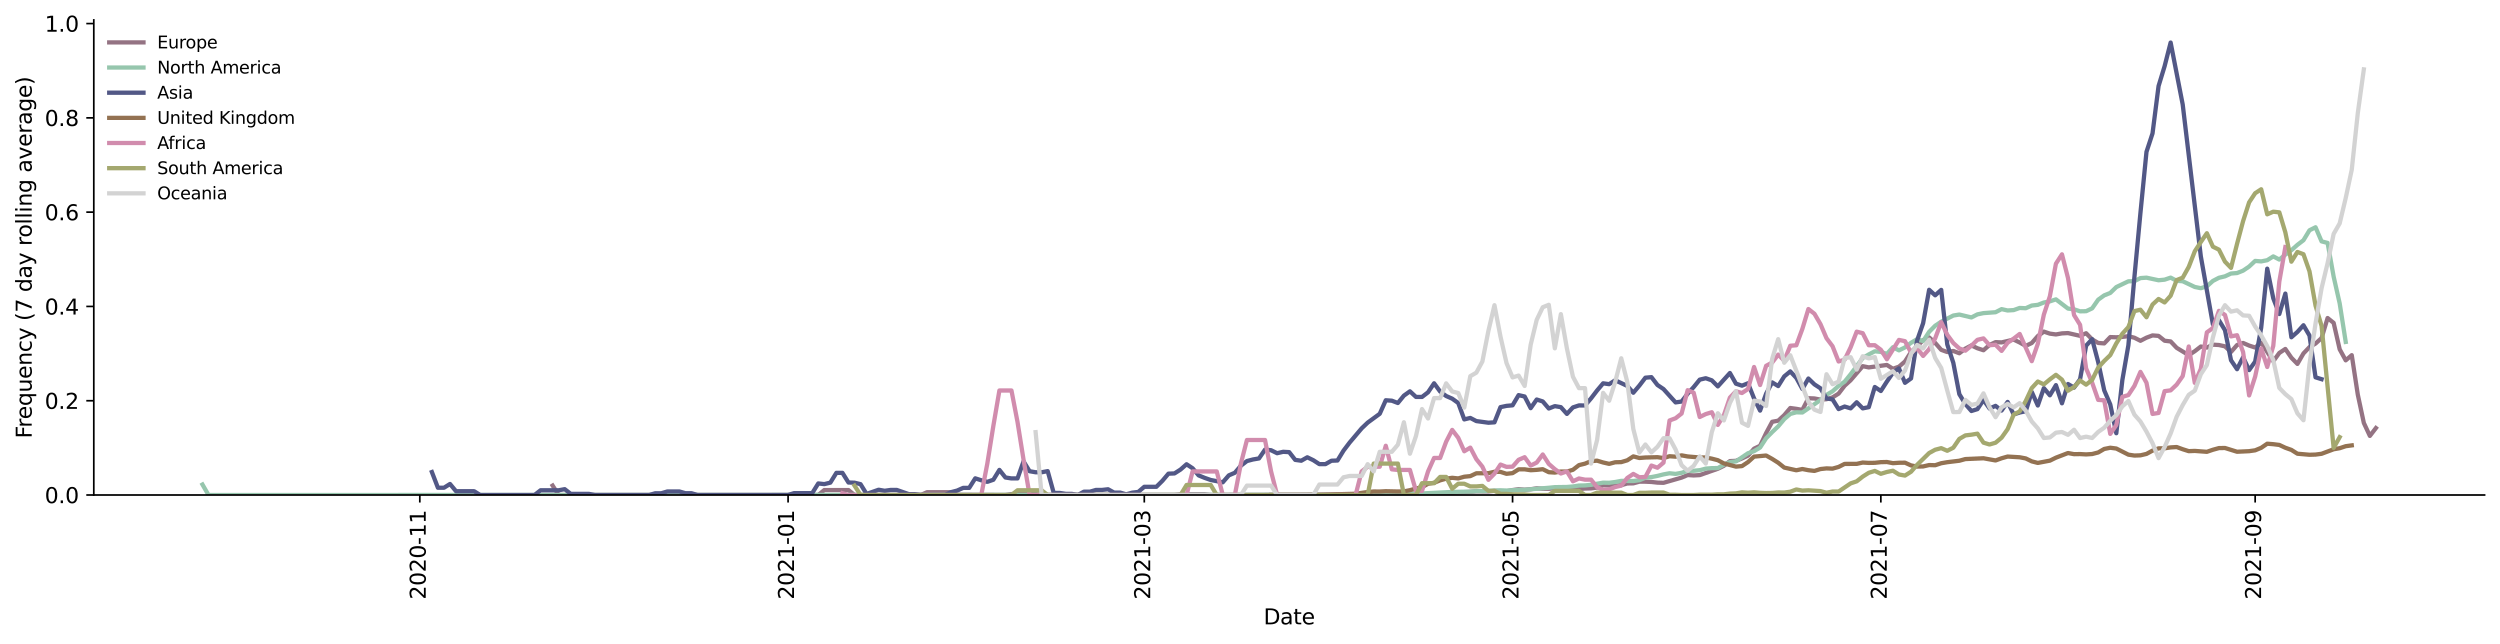 <?xml version="1.0" encoding="utf-8" standalone="no"?>
<!DOCTYPE svg PUBLIC "-//W3C//DTD SVG 1.1//EN"
  "http://www.w3.org/Graphics/SVG/1.1/DTD/svg11.dtd">
<svg height="300.726pt" version="1.1" viewBox="0 0 1166.981 300.726" width="1166.981pt" xmlns="http://www.w3.org/2000/svg" xmlns:xlink="http://www.w3.org/1999/xlink">
 <defs>
  <style type="text/css">*{stroke-linecap:butt;stroke-linejoin:round;}</style>
 </defs>
 <g id="figure_1">
  <g id="patch_1">
   <path d="M 0 300.726 
L 1166.981 300.726 
L 1166.981 0 
L 0 0 
z
" style="fill:#ffffff;"/>
  </g>
  <g id="axes_1">
   <g id="patch_2">
    <path d="M 43.781 231.065 
L 1159.781 231.065 
L 1159.781 9.305 
L 43.781 9.305 
z
" style="fill:#ffffff;"/>
   </g>
   <g id="matplotlib.axis_1">
    <g id="xtick_1">
     <g id="line2d_1">
      <defs>
       <path d="M 0 0 
L 0 3.5 
" id="ma31de51193" style="stroke:#000000;stroke-width:0.8;"/>
      </defs>
      <g>
       <use style="stroke:#000000;stroke-width:0.8;" x="195.963" xlink:href="#ma31de51193" y="231.065"/>
      </g>
     </g>
     <g id="text_1">
      <!-- 2020-11 -->
      <g transform="translate(198.722 279.848)rotate(-90)scale(0.1 -0.1)">
       <defs>
        <path d="M 1228 531 
L 3431 531 
L 3431 0 
L 469 0 
L 469 531 
Q 828 903 1448 1529 
Q 2069 2156 2228 2338 
Q 2531 2678 2651 2914 
Q 2772 3150 2772 3378 
Q 2772 3750 2511 3984 
Q 2250 4219 1831 4219 
Q 1534 4219 1204 4116 
Q 875 4013 500 3803 
L 500 4441 
Q 881 4594 1212 4672 
Q 1544 4750 1819 4750 
Q 2544 4750 2975 4387 
Q 3406 4025 3406 3419 
Q 3406 3131 3298 2873 
Q 3191 2616 2906 2266 
Q 2828 2175 2409 1742 
Q 1991 1309 1228 531 
z
" id="DejaVuSans-32" transform="scale(0.016)"/>
        <path d="M 2034 4250 
Q 1547 4250 1301 3770 
Q 1056 3291 1056 2328 
Q 1056 1369 1301 889 
Q 1547 409 2034 409 
Q 2525 409 2770 889 
Q 3016 1369 3016 2328 
Q 3016 3291 2770 3770 
Q 2525 4250 2034 4250 
z
M 2034 4750 
Q 2819 4750 3233 4129 
Q 3647 3509 3647 2328 
Q 3647 1150 3233 529 
Q 2819 -91 2034 -91 
Q 1250 -91 836 529 
Q 422 1150 422 2328 
Q 422 3509 836 4129 
Q 1250 4750 2034 4750 
z
" id="DejaVuSans-30" transform="scale(0.016)"/>
        <path d="M 313 2009 
L 1997 2009 
L 1997 1497 
L 313 1497 
L 313 2009 
z
" id="DejaVuSans-2d" transform="scale(0.016)"/>
        <path d="M 794 531 
L 1825 531 
L 1825 4091 
L 703 3866 
L 703 4441 
L 1819 4666 
L 2450 4666 
L 2450 531 
L 3481 531 
L 3481 0 
L 794 0 
L 794 531 
z
" id="DejaVuSans-31" transform="scale(0.016)"/>
       </defs>
       <use xlink:href="#DejaVuSans-32"/>
       <use x="63.623" xlink:href="#DejaVuSans-30"/>
       <use x="127.246" xlink:href="#DejaVuSans-32"/>
       <use x="190.869" xlink:href="#DejaVuSans-30"/>
       <use x="254.492" xlink:href="#DejaVuSans-2d"/>
       <use x="290.576" xlink:href="#DejaVuSans-31"/>
       <use x="354.199" xlink:href="#DejaVuSans-31"/>
      </g>
     </g>
    </g>
    <g id="xtick_2">
     <g id="line2d_2">
      <g>
       <use style="stroke:#000000;stroke-width:0.8;" x="367.872" xlink:href="#ma31de51193" y="231.065"/>
      </g>
     </g>
     <g id="text_2">
      <!-- 2021-01 -->
      <g transform="translate(370.632 279.848)rotate(-90)scale(0.1 -0.1)">
       <use xlink:href="#DejaVuSans-32"/>
       <use x="63.623" xlink:href="#DejaVuSans-30"/>
       <use x="127.246" xlink:href="#DejaVuSans-32"/>
       <use x="190.869" xlink:href="#DejaVuSans-31"/>
       <use x="254.492" xlink:href="#DejaVuSans-2d"/>
       <use x="290.576" xlink:href="#DejaVuSans-30"/>
       <use x="354.199" xlink:href="#DejaVuSans-31"/>
      </g>
     </g>
    </g>
    <g id="xtick_3">
     <g id="line2d_3">
      <g>
       <use style="stroke:#000000;stroke-width:0.8;" x="534.145" xlink:href="#ma31de51193" y="231.065"/>
      </g>
     </g>
     <g id="text_3">
      <!-- 2021-03 -->
      <g transform="translate(536.904 279.848)rotate(-90)scale(0.1 -0.1)">
       <defs>
        <path d="M 2597 2516 
Q 3050 2419 3304 2112 
Q 3559 1806 3559 1356 
Q 3559 666 3084 287 
Q 2609 -91 1734 -91 
Q 1441 -91 1130 -33 
Q 819 25 488 141 
L 488 750 
Q 750 597 1062 519 
Q 1375 441 1716 441 
Q 2309 441 2620 675 
Q 2931 909 2931 1356 
Q 2931 1769 2642 2001 
Q 2353 2234 1838 2234 
L 1294 2234 
L 1294 2753 
L 1863 2753 
Q 2328 2753 2575 2939 
Q 2822 3125 2822 3475 
Q 2822 3834 2567 4026 
Q 2313 4219 1838 4219 
Q 1578 4219 1281 4162 
Q 984 4106 628 3988 
L 628 4550 
Q 988 4650 1302 4700 
Q 1616 4750 1894 4750 
Q 2613 4750 3031 4423 
Q 3450 4097 3450 3541 
Q 3450 3153 3228 2886 
Q 3006 2619 2597 2516 
z
" id="DejaVuSans-33" transform="scale(0.016)"/>
       </defs>
       <use xlink:href="#DejaVuSans-32"/>
       <use x="63.623" xlink:href="#DejaVuSans-30"/>
       <use x="127.246" xlink:href="#DejaVuSans-32"/>
       <use x="190.869" xlink:href="#DejaVuSans-31"/>
       <use x="254.492" xlink:href="#DejaVuSans-2d"/>
       <use x="290.576" xlink:href="#DejaVuSans-30"/>
       <use x="354.199" xlink:href="#DejaVuSans-33"/>
      </g>
     </g>
    </g>
    <g id="xtick_4">
     <g id="line2d_4">
      <g>
       <use style="stroke:#000000;stroke-width:0.8;" x="706.054" xlink:href="#ma31de51193" y="231.065"/>
      </g>
     </g>
     <g id="text_4">
      <!-- 2021-05 -->
      <g transform="translate(708.813 279.848)rotate(-90)scale(0.1 -0.1)">
       <defs>
        <path d="M 691 4666 
L 3169 4666 
L 3169 4134 
L 1269 4134 
L 1269 2991 
Q 1406 3038 1543 3061 
Q 1681 3084 1819 3084 
Q 2600 3084 3056 2656 
Q 3513 2228 3513 1497 
Q 3513 744 3044 326 
Q 2575 -91 1722 -91 
Q 1428 -91 1123 -41 
Q 819 9 494 109 
L 494 744 
Q 775 591 1075 516 
Q 1375 441 1709 441 
Q 2250 441 2565 725 
Q 2881 1009 2881 1497 
Q 2881 1984 2565 2268 
Q 2250 2553 1709 2553 
Q 1456 2553 1204 2497 
Q 953 2441 691 2322 
L 691 4666 
z
" id="DejaVuSans-35" transform="scale(0.016)"/>
       </defs>
       <use xlink:href="#DejaVuSans-32"/>
       <use x="63.623" xlink:href="#DejaVuSans-30"/>
       <use x="127.246" xlink:href="#DejaVuSans-32"/>
       <use x="190.869" xlink:href="#DejaVuSans-31"/>
       <use x="254.492" xlink:href="#DejaVuSans-2d"/>
       <use x="290.576" xlink:href="#DejaVuSans-30"/>
       <use x="354.199" xlink:href="#DejaVuSans-35"/>
      </g>
     </g>
    </g>
    <g id="xtick_5">
     <g id="line2d_5">
      <g>
       <use style="stroke:#000000;stroke-width:0.8;" x="877.963" xlink:href="#ma31de51193" y="231.065"/>
      </g>
     </g>
     <g id="text_5">
      <!-- 2021-07 -->
      <g transform="translate(880.722 279.848)rotate(-90)scale(0.1 -0.1)">
       <defs>
        <path d="M 525 4666 
L 3525 4666 
L 3525 4397 
L 1831 0 
L 1172 0 
L 2766 4134 
L 525 4134 
L 525 4666 
z
" id="DejaVuSans-37" transform="scale(0.016)"/>
       </defs>
       <use xlink:href="#DejaVuSans-32"/>
       <use x="63.623" xlink:href="#DejaVuSans-30"/>
       <use x="127.246" xlink:href="#DejaVuSans-32"/>
       <use x="190.869" xlink:href="#DejaVuSans-31"/>
       <use x="254.492" xlink:href="#DejaVuSans-2d"/>
       <use x="290.576" xlink:href="#DejaVuSans-30"/>
       <use x="354.199" xlink:href="#DejaVuSans-37"/>
      </g>
     </g>
    </g>
    <g id="xtick_6">
     <g id="line2d_6">
      <g>
       <use style="stroke:#000000;stroke-width:0.8;" x="1052.69" xlink:href="#ma31de51193" y="231.065"/>
      </g>
     </g>
     <g id="text_6">
      <!-- 2021-09 -->
      <g transform="translate(1055.45 279.848)rotate(-90)scale(0.1 -0.1)">
       <defs>
        <path d="M 703 97 
L 703 672 
Q 941 559 1184 500 
Q 1428 441 1663 441 
Q 2288 441 2617 861 
Q 2947 1281 2994 2138 
Q 2813 1869 2534 1725 
Q 2256 1581 1919 1581 
Q 1219 1581 811 2004 
Q 403 2428 403 3163 
Q 403 3881 828 4315 
Q 1253 4750 1959 4750 
Q 2769 4750 3195 4129 
Q 3622 3509 3622 2328 
Q 3622 1225 3098 567 
Q 2575 -91 1691 -91 
Q 1453 -91 1209 -44 
Q 966 3 703 97 
z
M 1959 2075 
Q 2384 2075 2632 2365 
Q 2881 2656 2881 3163 
Q 2881 3666 2632 3958 
Q 2384 4250 1959 4250 
Q 1534 4250 1286 3958 
Q 1038 3666 1038 3163 
Q 1038 2656 1286 2365 
Q 1534 2075 1959 2075 
z
" id="DejaVuSans-39" transform="scale(0.016)"/>
       </defs>
       <use xlink:href="#DejaVuSans-32"/>
       <use x="63.623" xlink:href="#DejaVuSans-30"/>
       <use x="127.246" xlink:href="#DejaVuSans-32"/>
       <use x="190.869" xlink:href="#DejaVuSans-31"/>
       <use x="254.492" xlink:href="#DejaVuSans-2d"/>
       <use x="290.576" xlink:href="#DejaVuSans-30"/>
       <use x="354.199" xlink:href="#DejaVuSans-39"/>
      </g>
     </g>
    </g>
    <g id="text_7">
     <!-- Date -->
     <g transform="translate(589.83 291.447)scale(0.1 -0.1)">
      <defs>
       <path d="M 1259 4147 
L 1259 519 
L 2022 519 
Q 2988 519 3436 956 
Q 3884 1394 3884 2338 
Q 3884 3275 3436 3711 
Q 2988 4147 2022 4147 
L 1259 4147 
z
M 628 4666 
L 1925 4666 
Q 3281 4666 3915 4102 
Q 4550 3538 4550 2338 
Q 4550 1131 3912 565 
Q 3275 0 1925 0 
L 628 0 
L 628 4666 
z
" id="DejaVuSans-44" transform="scale(0.016)"/>
       <path d="M 2194 1759 
Q 1497 1759 1228 1600 
Q 959 1441 959 1056 
Q 959 750 1161 570 
Q 1363 391 1709 391 
Q 2188 391 2477 730 
Q 2766 1069 2766 1631 
L 2766 1759 
L 2194 1759 
z
M 3341 1997 
L 3341 0 
L 2766 0 
L 2766 531 
Q 2569 213 2275 61 
Q 1981 -91 1556 -91 
Q 1019 -91 701 211 
Q 384 513 384 1019 
Q 384 1609 779 1909 
Q 1175 2209 1959 2209 
L 2766 2209 
L 2766 2266 
Q 2766 2663 2505 2880 
Q 2244 3097 1772 3097 
Q 1472 3097 1187 3025 
Q 903 2953 641 2809 
L 641 3341 
Q 956 3463 1253 3523 
Q 1550 3584 1831 3584 
Q 2591 3584 2966 3190 
Q 3341 2797 3341 1997 
z
" id="DejaVuSans-61" transform="scale(0.016)"/>
       <path d="M 1172 4494 
L 1172 3500 
L 2356 3500 
L 2356 3053 
L 1172 3053 
L 1172 1153 
Q 1172 725 1289 603 
Q 1406 481 1766 481 
L 2356 481 
L 2356 0 
L 1766 0 
Q 1100 0 847 248 
Q 594 497 594 1153 
L 594 3053 
L 172 3053 
L 172 3500 
L 594 3500 
L 594 4494 
L 1172 4494 
z
" id="DejaVuSans-74" transform="scale(0.016)"/>
       <path d="M 3597 1894 
L 3597 1613 
L 953 1613 
Q 991 1019 1311 708 
Q 1631 397 2203 397 
Q 2534 397 2845 478 
Q 3156 559 3463 722 
L 3463 178 
Q 3153 47 2828 -22 
Q 2503 -91 2169 -91 
Q 1331 -91 842 396 
Q 353 884 353 1716 
Q 353 2575 817 3079 
Q 1281 3584 2069 3584 
Q 2775 3584 3186 3129 
Q 3597 2675 3597 1894 
z
M 3022 2063 
Q 3016 2534 2758 2815 
Q 2500 3097 2075 3097 
Q 1594 3097 1305 2825 
Q 1016 2553 972 2059 
L 3022 2063 
z
" id="DejaVuSans-65" transform="scale(0.016)"/>
      </defs>
      <use xlink:href="#DejaVuSans-44"/>
      <use x="77.002" xlink:href="#DejaVuSans-61"/>
      <use x="138.281" xlink:href="#DejaVuSans-74"/>
      <use x="177.49" xlink:href="#DejaVuSans-65"/>
     </g>
    </g>
   </g>
   <g id="matplotlib.axis_2">
    <g id="ytick_1">
     <g id="line2d_7">
      <defs>
       <path d="M 0 0 
L -3.5 0 
" id="m1ca34a93f4" style="stroke:#000000;stroke-width:0.8;"/>
      </defs>
      <g>
       <use style="stroke:#000000;stroke-width:0.8;" x="43.781" xlink:href="#m1ca34a93f4" y="231.065"/>
      </g>
     </g>
     <g id="text_8">
      <!-- 0.0 -->
      <g transform="translate(20.878 234.865)scale(0.1 -0.1)">
       <defs>
        <path d="M 684 794 
L 1344 794 
L 1344 0 
L 684 0 
L 684 794 
z
" id="DejaVuSans-2e" transform="scale(0.016)"/>
       </defs>
       <use xlink:href="#DejaVuSans-30"/>
       <use x="63.623" xlink:href="#DejaVuSans-2e"/>
       <use x="95.41" xlink:href="#DejaVuSans-30"/>
      </g>
     </g>
    </g>
    <g id="ytick_2">
     <g id="line2d_8">
      <g>
       <use style="stroke:#000000;stroke-width:0.8;" x="43.781" xlink:href="#m1ca34a93f4" y="187.052"/>
      </g>
     </g>
     <g id="text_9">
      <!-- 0.2 -->
      <g transform="translate(20.878 190.851)scale(0.1 -0.1)">
       <use xlink:href="#DejaVuSans-30"/>
       <use x="63.623" xlink:href="#DejaVuSans-2e"/>
       <use x="95.41" xlink:href="#DejaVuSans-32"/>
      </g>
     </g>
    </g>
    <g id="ytick_3">
     <g id="line2d_9">
      <g>
       <use style="stroke:#000000;stroke-width:0.8;" x="43.781" xlink:href="#m1ca34a93f4" y="143.039"/>
      </g>
     </g>
     <g id="text_10">
      <!-- 0.4 -->
      <g transform="translate(20.878 146.838)scale(0.1 -0.1)">
       <defs>
        <path d="M 2419 4116 
L 825 1625 
L 2419 1625 
L 2419 4116 
z
M 2253 4666 
L 3047 4666 
L 3047 1625 
L 3713 1625 
L 3713 1100 
L 3047 1100 
L 3047 0 
L 2419 0 
L 2419 1100 
L 313 1100 
L 313 1709 
L 2253 4666 
z
" id="DejaVuSans-34" transform="scale(0.016)"/>
       </defs>
       <use xlink:href="#DejaVuSans-30"/>
       <use x="63.623" xlink:href="#DejaVuSans-2e"/>
       <use x="95.41" xlink:href="#DejaVuSans-34"/>
      </g>
     </g>
    </g>
    <g id="ytick_4">
     <g id="line2d_10">
      <g>
       <use style="stroke:#000000;stroke-width:0.8;" x="43.781" xlink:href="#m1ca34a93f4" y="99.026"/>
      </g>
     </g>
     <g id="text_11">
      <!-- 0.6 -->
      <g transform="translate(20.878 102.825)scale(0.1 -0.1)">
       <defs>
        <path d="M 2113 2584 
Q 1688 2584 1439 2293 
Q 1191 2003 1191 1497 
Q 1191 994 1439 701 
Q 1688 409 2113 409 
Q 2538 409 2786 701 
Q 3034 994 3034 1497 
Q 3034 2003 2786 2293 
Q 2538 2584 2113 2584 
z
M 3366 4563 
L 3366 3988 
Q 3128 4100 2886 4159 
Q 2644 4219 2406 4219 
Q 1781 4219 1451 3797 
Q 1122 3375 1075 2522 
Q 1259 2794 1537 2939 
Q 1816 3084 2150 3084 
Q 2853 3084 3261 2657 
Q 3669 2231 3669 1497 
Q 3669 778 3244 343 
Q 2819 -91 2113 -91 
Q 1303 -91 875 529 
Q 447 1150 447 2328 
Q 447 3434 972 4092 
Q 1497 4750 2381 4750 
Q 2619 4750 2861 4703 
Q 3103 4656 3366 4563 
z
" id="DejaVuSans-36" transform="scale(0.016)"/>
       </defs>
       <use xlink:href="#DejaVuSans-30"/>
       <use x="63.623" xlink:href="#DejaVuSans-2e"/>
       <use x="95.41" xlink:href="#DejaVuSans-36"/>
      </g>
     </g>
    </g>
    <g id="ytick_5">
     <g id="line2d_11">
      <g>
       <use style="stroke:#000000;stroke-width:0.8;" x="43.781" xlink:href="#m1ca34a93f4" y="55.012"/>
      </g>
     </g>
     <g id="text_12">
      <!-- 0.8 -->
      <g transform="translate(20.878 58.812)scale(0.1 -0.1)">
       <defs>
        <path d="M 2034 2216 
Q 1584 2216 1326 1975 
Q 1069 1734 1069 1313 
Q 1069 891 1326 650 
Q 1584 409 2034 409 
Q 2484 409 2743 651 
Q 3003 894 3003 1313 
Q 3003 1734 2745 1975 
Q 2488 2216 2034 2216 
z
M 1403 2484 
Q 997 2584 770 2862 
Q 544 3141 544 3541 
Q 544 4100 942 4425 
Q 1341 4750 2034 4750 
Q 2731 4750 3128 4425 
Q 3525 4100 3525 3541 
Q 3525 3141 3298 2862 
Q 3072 2584 2669 2484 
Q 3125 2378 3379 2068 
Q 3634 1759 3634 1313 
Q 3634 634 3220 271 
Q 2806 -91 2034 -91 
Q 1263 -91 848 271 
Q 434 634 434 1313 
Q 434 1759 690 2068 
Q 947 2378 1403 2484 
z
M 1172 3481 
Q 1172 3119 1398 2916 
Q 1625 2713 2034 2713 
Q 2441 2713 2670 2916 
Q 2900 3119 2900 3481 
Q 2900 3844 2670 4047 
Q 2441 4250 2034 4250 
Q 1625 4250 1398 4047 
Q 1172 3844 1172 3481 
z
" id="DejaVuSans-38" transform="scale(0.016)"/>
       </defs>
       <use xlink:href="#DejaVuSans-30"/>
       <use x="63.623" xlink:href="#DejaVuSans-2e"/>
       <use x="95.41" xlink:href="#DejaVuSans-38"/>
      </g>
     </g>
    </g>
    <g id="ytick_6">
     <g id="line2d_12">
      <g>
       <use style="stroke:#000000;stroke-width:0.8;" x="43.781" xlink:href="#m1ca34a93f4" y="10.999"/>
      </g>
     </g>
     <g id="text_13">
      <!-- 1.0 -->
      <g transform="translate(20.878 14.798)scale(0.1 -0.1)">
       <use xlink:href="#DejaVuSans-31"/>
       <use x="63.623" xlink:href="#DejaVuSans-2e"/>
       <use x="95.41" xlink:href="#DejaVuSans-30"/>
      </g>
     </g>
    </g>
    <g id="text_14">
     <!-- Frequency (7 day rolling average) -->
     <g transform="translate(14.798 204.635)rotate(-90)scale(0.1 -0.1)">
      <defs>
       <path d="M 628 4666 
L 3309 4666 
L 3309 4134 
L 1259 4134 
L 1259 2759 
L 3109 2759 
L 3109 2228 
L 1259 2228 
L 1259 0 
L 628 0 
L 628 4666 
z
" id="DejaVuSans-46" transform="scale(0.016)"/>
       <path d="M 2631 2963 
Q 2534 3019 2420 3045 
Q 2306 3072 2169 3072 
Q 1681 3072 1420 2755 
Q 1159 2438 1159 1844 
L 1159 0 
L 581 0 
L 581 3500 
L 1159 3500 
L 1159 2956 
Q 1341 3275 1631 3429 
Q 1922 3584 2338 3584 
Q 2397 3584 2469 3576 
Q 2541 3569 2628 3553 
L 2631 2963 
z
" id="DejaVuSans-72" transform="scale(0.016)"/>
       <path d="M 947 1747 
Q 947 1113 1208 752 
Q 1469 391 1925 391 
Q 2381 391 2643 752 
Q 2906 1113 2906 1747 
Q 2906 2381 2643 2742 
Q 2381 3103 1925 3103 
Q 1469 3103 1208 2742 
Q 947 2381 947 1747 
z
M 2906 525 
Q 2725 213 2448 61 
Q 2172 -91 1784 -91 
Q 1150 -91 751 415 
Q 353 922 353 1747 
Q 353 2572 751 3078 
Q 1150 3584 1784 3584 
Q 2172 3584 2448 3432 
Q 2725 3281 2906 2969 
L 2906 3500 
L 3481 3500 
L 3481 -1331 
L 2906 -1331 
L 2906 525 
z
" id="DejaVuSans-71" transform="scale(0.016)"/>
       <path d="M 544 1381 
L 544 3500 
L 1119 3500 
L 1119 1403 
Q 1119 906 1312 657 
Q 1506 409 1894 409 
Q 2359 409 2629 706 
Q 2900 1003 2900 1516 
L 2900 3500 
L 3475 3500 
L 3475 0 
L 2900 0 
L 2900 538 
Q 2691 219 2414 64 
Q 2138 -91 1772 -91 
Q 1169 -91 856 284 
Q 544 659 544 1381 
z
M 1991 3584 
L 1991 3584 
z
" id="DejaVuSans-75" transform="scale(0.016)"/>
       <path d="M 3513 2113 
L 3513 0 
L 2938 0 
L 2938 2094 
Q 2938 2591 2744 2837 
Q 2550 3084 2163 3084 
Q 1697 3084 1428 2787 
Q 1159 2491 1159 1978 
L 1159 0 
L 581 0 
L 581 3500 
L 1159 3500 
L 1159 2956 
Q 1366 3272 1645 3428 
Q 1925 3584 2291 3584 
Q 2894 3584 3203 3211 
Q 3513 2838 3513 2113 
z
" id="DejaVuSans-6e" transform="scale(0.016)"/>
       <path d="M 3122 3366 
L 3122 2828 
Q 2878 2963 2633 3030 
Q 2388 3097 2138 3097 
Q 1578 3097 1268 2742 
Q 959 2388 959 1747 
Q 959 1106 1268 751 
Q 1578 397 2138 397 
Q 2388 397 2633 464 
Q 2878 531 3122 666 
L 3122 134 
Q 2881 22 2623 -34 
Q 2366 -91 2075 -91 
Q 1284 -91 818 406 
Q 353 903 353 1747 
Q 353 2603 823 3093 
Q 1294 3584 2113 3584 
Q 2378 3584 2631 3529 
Q 2884 3475 3122 3366 
z
" id="DejaVuSans-63" transform="scale(0.016)"/>
       <path d="M 2059 -325 
Q 1816 -950 1584 -1140 
Q 1353 -1331 966 -1331 
L 506 -1331 
L 506 -850 
L 844 -850 
Q 1081 -850 1212 -737 
Q 1344 -625 1503 -206 
L 1606 56 
L 191 3500 
L 800 3500 
L 1894 763 
L 2988 3500 
L 3597 3500 
L 2059 -325 
z
" id="DejaVuSans-79" transform="scale(0.016)"/>
       <path id="DejaVuSans-20" transform="scale(0.016)"/>
       <path d="M 1984 4856 
Q 1566 4138 1362 3434 
Q 1159 2731 1159 2009 
Q 1159 1288 1364 580 
Q 1569 -128 1984 -844 
L 1484 -844 
Q 1016 -109 783 600 
Q 550 1309 550 2009 
Q 550 2706 781 3412 
Q 1013 4119 1484 4856 
L 1984 4856 
z
" id="DejaVuSans-28" transform="scale(0.016)"/>
       <path d="M 2906 2969 
L 2906 4863 
L 3481 4863 
L 3481 0 
L 2906 0 
L 2906 525 
Q 2725 213 2448 61 
Q 2172 -91 1784 -91 
Q 1150 -91 751 415 
Q 353 922 353 1747 
Q 353 2572 751 3078 
Q 1150 3584 1784 3584 
Q 2172 3584 2448 3432 
Q 2725 3281 2906 2969 
z
M 947 1747 
Q 947 1113 1208 752 
Q 1469 391 1925 391 
Q 2381 391 2643 752 
Q 2906 1113 2906 1747 
Q 2906 2381 2643 2742 
Q 2381 3103 1925 3103 
Q 1469 3103 1208 2742 
Q 947 2381 947 1747 
z
" id="DejaVuSans-64" transform="scale(0.016)"/>
       <path d="M 1959 3097 
Q 1497 3097 1228 2736 
Q 959 2375 959 1747 
Q 959 1119 1226 758 
Q 1494 397 1959 397 
Q 2419 397 2687 759 
Q 2956 1122 2956 1747 
Q 2956 2369 2687 2733 
Q 2419 3097 1959 3097 
z
M 1959 3584 
Q 2709 3584 3137 3096 
Q 3566 2609 3566 1747 
Q 3566 888 3137 398 
Q 2709 -91 1959 -91 
Q 1206 -91 779 398 
Q 353 888 353 1747 
Q 353 2609 779 3096 
Q 1206 3584 1959 3584 
z
" id="DejaVuSans-6f" transform="scale(0.016)"/>
       <path d="M 603 4863 
L 1178 4863 
L 1178 0 
L 603 0 
L 603 4863 
z
" id="DejaVuSans-6c" transform="scale(0.016)"/>
       <path d="M 603 3500 
L 1178 3500 
L 1178 0 
L 603 0 
L 603 3500 
z
M 603 4863 
L 1178 4863 
L 1178 4134 
L 603 4134 
L 603 4863 
z
" id="DejaVuSans-69" transform="scale(0.016)"/>
       <path d="M 2906 1791 
Q 2906 2416 2648 2759 
Q 2391 3103 1925 3103 
Q 1463 3103 1205 2759 
Q 947 2416 947 1791 
Q 947 1169 1205 825 
Q 1463 481 1925 481 
Q 2391 481 2648 825 
Q 2906 1169 2906 1791 
z
M 3481 434 
Q 3481 -459 3084 -895 
Q 2688 -1331 1869 -1331 
Q 1566 -1331 1297 -1286 
Q 1028 -1241 775 -1147 
L 775 -588 
Q 1028 -725 1275 -790 
Q 1522 -856 1778 -856 
Q 2344 -856 2625 -561 
Q 2906 -266 2906 331 
L 2906 616 
Q 2728 306 2450 153 
Q 2172 0 1784 0 
Q 1141 0 747 490 
Q 353 981 353 1791 
Q 353 2603 747 3093 
Q 1141 3584 1784 3584 
Q 2172 3584 2450 3431 
Q 2728 3278 2906 2969 
L 2906 3500 
L 3481 3500 
L 3481 434 
z
" id="DejaVuSans-67" transform="scale(0.016)"/>
       <path d="M 191 3500 
L 800 3500 
L 1894 563 
L 2988 3500 
L 3597 3500 
L 2284 0 
L 1503 0 
L 191 3500 
z
" id="DejaVuSans-76" transform="scale(0.016)"/>
       <path d="M 513 4856 
L 1013 4856 
Q 1481 4119 1714 3412 
Q 1947 2706 1947 2009 
Q 1947 1309 1714 600 
Q 1481 -109 1013 -844 
L 513 -844 
Q 928 -128 1133 580 
Q 1338 1288 1338 2009 
Q 1338 2731 1133 3434 
Q 928 4138 513 4856 
z
" id="DejaVuSans-29" transform="scale(0.016)"/>
      </defs>
      <use xlink:href="#DejaVuSans-46"/>
      <use x="50.27" xlink:href="#DejaVuSans-72"/>
      <use x="89.133" xlink:href="#DejaVuSans-65"/>
      <use x="150.656" xlink:href="#DejaVuSans-71"/>
      <use x="214.133" xlink:href="#DejaVuSans-75"/>
      <use x="277.512" xlink:href="#DejaVuSans-65"/>
      <use x="339.035" xlink:href="#DejaVuSans-6e"/>
      <use x="402.414" xlink:href="#DejaVuSans-63"/>
      <use x="457.395" xlink:href="#DejaVuSans-79"/>
      <use x="516.574" xlink:href="#DejaVuSans-20"/>
      <use x="548.361" xlink:href="#DejaVuSans-28"/>
      <use x="587.375" xlink:href="#DejaVuSans-37"/>
      <use x="650.998" xlink:href="#DejaVuSans-20"/>
      <use x="682.785" xlink:href="#DejaVuSans-64"/>
      <use x="746.262" xlink:href="#DejaVuSans-61"/>
      <use x="807.541" xlink:href="#DejaVuSans-79"/>
      <use x="866.721" xlink:href="#DejaVuSans-20"/>
      <use x="898.508" xlink:href="#DejaVuSans-72"/>
      <use x="937.371" xlink:href="#DejaVuSans-6f"/>
      <use x="998.553" xlink:href="#DejaVuSans-6c"/>
      <use x="1026.336" xlink:href="#DejaVuSans-6c"/>
      <use x="1054.119" xlink:href="#DejaVuSans-69"/>
      <use x="1081.902" xlink:href="#DejaVuSans-6e"/>
      <use x="1145.281" xlink:href="#DejaVuSans-67"/>
      <use x="1208.758" xlink:href="#DejaVuSans-20"/>
      <use x="1240.545" xlink:href="#DejaVuSans-61"/>
      <use x="1301.824" xlink:href="#DejaVuSans-76"/>
      <use x="1361.004" xlink:href="#DejaVuSans-65"/>
      <use x="1422.527" xlink:href="#DejaVuSans-72"/>
      <use x="1463.641" xlink:href="#DejaVuSans-61"/>
      <use x="1524.92" xlink:href="#DejaVuSans-67"/>
      <use x="1588.396" xlink:href="#DejaVuSans-65"/>
      <use x="1649.92" xlink:href="#DejaVuSans-29"/>
     </g>
    </g>
   </g>
   <g id="line2d_13">
    <path clip-path="url(#p1dcddbf075)" d="M 257.963 226.664 
L 260.781 231.065 
L 381.963 231.065 
L 384.781 228.749 
L 396.054 228.749 
L 398.872 231.065 
L 429.872 231.065 
L 432.69 229.771 
L 443.963 229.771 
L 446.781 230.999 
L 469.327 231.065 
L 472.145 230.637 
L 483.418 230.61 
L 486.236 231.017 
L 548.236 231.065 
L 551.054 230.733 
L 562.327 230.733 
L 565.145 231.065 
L 610.236 230.982 
L 618.69 230.929 
L 621.509 230.885 
L 624.327 230.647 
L 629.963 230.73 
L 635.599 230.679 
L 638.418 230.89 
L 649.69 230.801 
L 658.145 230.764 
L 666.599 230.643 
L 686.327 229.594 
L 689.145 229.333 
L 694.781 229.4 
L 697.599 229.123 
L 703.236 229.379 
L 706.054 228.755 
L 708.872 228.363 
L 711.69 228.584 
L 714.509 228.375 
L 717.327 227.945 
L 720.145 228.141 
L 722.963 228.18 
L 725.781 227.865 
L 728.599 227.78 
L 731.418 228.156 
L 734.236 228.386 
L 737.054 228.304 
L 739.872 228.042 
L 742.69 227.974 
L 745.509 227.592 
L 748.327 226.53 
L 753.963 226.71 
L 756.781 226.473 
L 759.599 225.675 
L 762.418 225.621 
L 765.236 224.846 
L 768.054 224.849 
L 770.872 224.972 
L 773.69 225.285 
L 776.509 225.377 
L 784.963 222.941 
L 787.781 221.746 
L 790.599 221.93 
L 793.418 221.774 
L 801.872 218.811 
L 804.69 217.433 
L 807.509 215.233 
L 810.327 215.119 
L 813.145 213.996 
L 815.963 212.688 
L 818.781 209.442 
L 821.599 208.081 
L 824.418 202.144 
L 827.236 196.887 
L 830.054 196.376 
L 832.872 193.779 
L 835.69 190.461 
L 838.509 190.84 
L 841.327 191.348 
L 844.145 185.876 
L 846.963 185.999 
L 849.781 186.55 
L 852.599 186.346 
L 855.418 185.509 
L 858.236 183.734 
L 861.054 180.059 
L 863.872 177.489 
L 869.509 170.93 
L 872.327 171.499 
L 880.781 170.36 
L 883.599 172.136 
L 886.418 171.163 
L 889.236 168.731 
L 892.054 164.328 
L 894.872 161.706 
L 897.69 158.781 
L 900.509 157.503 
L 903.327 160.052 
L 906.145 163.3 
L 908.963 164.332 
L 911.781 163.819 
L 914.599 164.897 
L 917.418 162.728 
L 920.236 161.239 
L 923.054 162.566 
L 925.872 163.49 
L 928.69 161.031 
L 931.509 159.702 
L 934.327 159.83 
L 939.963 158.517 
L 942.781 159.874 
L 945.599 161.451 
L 948.418 160.113 
L 951.236 156.884 
L 954.054 154.795 
L 956.872 155.737 
L 959.69 156.115 
L 962.509 155.62 
L 965.327 155.48 
L 970.963 156.767 
L 973.781 155.557 
L 976.599 158.433 
L 979.418 160.087 
L 982.236 160.297 
L 985.054 157.35 
L 987.872 157.445 
L 990.69 157.26 
L 993.509 156.925 
L 996.327 157.654 
L 999.145 159.077 
L 1001.963 157.621 
L 1004.781 156.569 
L 1007.599 156.789 
L 1010.418 159.051 
L 1013.236 159.381 
L 1016.054 162.364 
L 1021.69 165.788 
L 1024.509 163.938 
L 1027.327 161.764 
L 1030.145 162.245 
L 1032.963 160.887 
L 1035.781 161.051 
L 1038.599 161.677 
L 1041.418 164.297 
L 1044.236 161.056 
L 1047.054 160.091 
L 1049.872 161.308 
L 1052.69 162.221 
L 1055.509 159.933 
L 1061.145 168.629 
L 1063.963 164.76 
L 1066.781 162.895 
L 1069.599 166.993 
L 1072.418 169.869 
L 1075.236 164.977 
L 1078.054 162.018 
L 1080.872 160.361 
L 1083.69 157.807 
L 1086.509 148.455 
L 1089.327 150.721 
L 1092.145 163.052 
L 1094.963 168.195 
L 1097.781 165.791 
L 1100.599 184.222 
L 1103.418 197.426 
L 1106.236 203.477 
L 1109.054 199.81 
L 1109.054 199.81 
" style="fill:none;stroke:#947383;stroke-linecap:square;stroke-width:2;"/>
   </g>
   <g id="line2d_14">
    <path clip-path="url(#p1dcddbf075)" d="M 94.509 226.175 
L 97.327 231.065 
L 618.69 230.973 
L 627.145 230.931 
L 635.599 230.91 
L 658.145 230.433 
L 660.963 230.31 
L 663.781 230.337 
L 677.872 229.636 
L 683.509 229.521 
L 686.327 229.488 
L 689.145 229.283 
L 691.963 229.266 
L 700.418 228.868 
L 703.236 228.98 
L 708.872 228.652 
L 711.69 228.631 
L 722.963 227.686 
L 725.781 227.399 
L 731.418 227.313 
L 734.236 227.084 
L 737.054 226.64 
L 739.872 226.589 
L 742.69 226.296 
L 748.327 225.298 
L 751.145 225.36 
L 753.963 224.995 
L 756.781 224.465 
L 762.418 224.54 
L 765.236 224.163 
L 768.054 222.999 
L 770.872 222.698 
L 773.69 222.146 
L 776.509 221.44 
L 779.327 220.915 
L 782.145 221.211 
L 784.963 220.702 
L 787.781 219.814 
L 790.599 219.753 
L 793.418 219.475 
L 796.236 218.74 
L 799.054 218.524 
L 801.872 218.496 
L 804.69 216.923 
L 807.509 215.709 
L 810.327 215.372 
L 815.963 211.559 
L 818.781 210.587 
L 821.599 208.901 
L 824.418 204.562 
L 827.236 201.69 
L 830.054 199.024 
L 832.872 195.632 
L 835.69 193.22 
L 838.509 192.467 
L 841.327 192.554 
L 846.963 188.676 
L 849.781 186.713 
L 852.599 184.33 
L 855.418 182.653 
L 858.236 180.134 
L 861.054 178.167 
L 863.872 174.687 
L 869.509 167.104 
L 872.327 165.452 
L 875.145 163.98 
L 877.963 164.271 
L 880.781 165.215 
L 883.599 162.092 
L 886.418 163.545 
L 889.236 162.168 
L 892.054 160.019 
L 894.872 158.347 
L 897.69 159.219 
L 900.509 154.896 
L 903.327 152.053 
L 906.145 150.154 
L 911.781 147.292 
L 914.599 146.828 
L 920.236 148.179 
L 923.054 146.74 
L 925.872 146.16 
L 931.509 145.745 
L 934.327 144.297 
L 937.145 144.924 
L 939.963 144.748 
L 942.781 143.751 
L 945.599 143.879 
L 948.418 142.622 
L 951.236 142.304 
L 954.054 141.208 
L 956.872 140.676 
L 959.69 139.737 
L 965.327 144.048 
L 968.145 144.373 
L 970.963 145.323 
L 973.781 145.267 
L 976.599 143.938 
L 979.418 139.894 
L 982.236 137.872 
L 985.054 136.746 
L 987.872 134.007 
L 993.509 131.317 
L 996.327 131.226 
L 999.145 129.808 
L 1001.963 129.616 
L 1007.599 130.821 
L 1010.418 130.546 
L 1013.236 129.597 
L 1016.054 131.074 
L 1018.872 131.284 
L 1024.509 133.952 
L 1027.327 134.529 
L 1030.145 133.653 
L 1032.963 131.137 
L 1035.781 129.663 
L 1038.599 128.991 
L 1041.418 127.682 
L 1044.236 127.457 
L 1047.054 126.335 
L 1049.872 124.425 
L 1052.69 121.798 
L 1055.509 122.019 
L 1058.327 121.46 
L 1061.145 119.687 
L 1063.963 121.162 
L 1066.781 118.864 
L 1069.599 116.798 
L 1072.418 114.293 
L 1075.236 112.139 
L 1078.054 107.498 
L 1080.872 106.094 
L 1083.69 112.667 
L 1086.509 113.398 
L 1089.327 129.128 
L 1092.145 141.622 
L 1094.963 159.605 
L 1094.963 159.605 
" style="fill:none;stroke:#96c6ad;stroke-linecap:square;stroke-width:2;"/>
   </g>
   <g id="line2d_15">
    <path clip-path="url(#p1dcddbf075)" d="M 201.599 220.344 
L 204.418 227.68 
L 207.236 227.68 
L 210.054 225.919 
L 212.872 229.305 
L 221.327 229.305 
L 224.145 231.065 
L 249.509 231.065 
L 252.327 228.865 
L 260.781 228.865 
L 263.599 228.334 
L 266.418 230.535 
L 274.872 230.535 
L 277.69 231.065 
L 303.054 231.065 
L 305.872 230.25 
L 308.69 230.25 
L 311.509 229.42 
L 317.145 229.42 
L 319.963 230.235 
L 322.781 230.235 
L 325.599 231.065 
L 367.872 231.065 
L 370.69 230.185 
L 379.145 230.185 
L 381.963 225.671 
L 384.781 225.98 
L 387.599 225.292 
L 390.418 220.719 
L 393.236 220.719 
L 396.054 225.233 
L 398.872 225.316 
L 401.69 226.004 
L 404.509 230.576 
L 410.145 228.604 
L 412.963 229.093 
L 415.781 228.697 
L 418.599 228.697 
L 424.236 230.669 
L 427.054 230.669 
L 429.872 231.065 
L 441.145 231.065 
L 443.963 229.732 
L 446.781 228.998 
L 449.599 227.741 
L 452.418 227.741 
L 455.236 223.29 
L 458.054 224.188 
L 460.872 224.921 
L 463.69 223.941 
L 466.509 219.356 
L 469.327 222.89 
L 472.145 223.326 
L 474.963 223.326 
L 477.781 215.379 
L 480.599 219.964 
L 483.418 220.449 
L 486.236 220.449 
L 489.054 219.919 
L 491.872 230.104 
L 494.69 230.104 
L 497.509 230.535 
L 500.327 230.535 
L 503.145 231.065 
L 505.963 229.512 
L 508.781 229.512 
L 511.599 228.697 
L 514.418 228.697 
L 517.236 228.383 
L 520.054 229.936 
L 522.872 229.936 
L 525.69 230.751 
L 528.509 229.972 
L 531.327 229.639 
L 534.145 227.232 
L 539.781 227.232 
L 542.599 224.436 
L 545.418 221.103 
L 548.236 220.995 
L 551.054 219.191 
L 553.872 216.714 
L 556.69 218.579 
L 559.509 221.915 
L 562.327 223.064 
L 565.145 224.056 
L 570.781 225.143 
L 573.599 221.899 
L 576.418 220.685 
L 579.236 217.389 
L 582.054 215.217 
L 584.872 214.477 
L 587.69 213.993 
L 590.509 209.869 
L 593.327 210.164 
L 596.145 211.556 
L 598.963 210.901 
L 601.781 211.052 
L 604.599 214.672 
L 607.418 215.063 
L 610.236 213.459 
L 613.054 214.831 
L 615.872 216.661 
L 618.69 216.662 
L 621.509 215.068 
L 624.327 214.958 
L 627.145 210.352 
L 629.963 206.627 
L 635.599 199.961 
L 638.418 197.279 
L 644.054 193.152 
L 646.872 186.84 
L 649.69 187.038 
L 652.509 188.113 
L 655.327 184.674 
L 658.145 182.666 
L 660.963 185.276 
L 663.781 185.297 
L 666.599 183.125 
L 669.418 178.919 
L 672.236 182.752 
L 675.054 184.853 
L 677.872 186.097 
L 680.69 188.108 
L 683.509 195.772 
L 686.327 195.092 
L 689.145 196.558 
L 694.781 197.323 
L 697.599 197.142 
L 700.418 190.05 
L 703.236 189.455 
L 706.054 189.201 
L 708.872 184.442 
L 711.69 185.083 
L 714.509 190.518 
L 717.327 186.494 
L 720.145 187.388 
L 722.963 190.688 
L 725.781 189.579 
L 728.599 190.055 
L 731.418 193.211 
L 734.236 190.175 
L 737.054 189.248 
L 739.872 189.268 
L 742.69 185.959 
L 745.509 182.275 
L 748.327 178.937 
L 751.145 179.329 
L 753.963 177.505 
L 759.599 180.146 
L 762.418 183.325 
L 765.236 179.998 
L 768.054 176.306 
L 770.872 176.051 
L 773.69 179.707 
L 776.509 181.613 
L 782.145 187.838 
L 784.963 187.438 
L 787.781 183.778 
L 790.599 180.686 
L 793.418 177.217 
L 796.236 176.555 
L 799.054 177.534 
L 801.872 180.36 
L 807.509 174.115 
L 810.327 179.095 
L 813.145 180.022 
L 815.963 178.909 
L 818.781 185.999 
L 821.599 191.668 
L 824.418 183.748 
L 827.236 178.494 
L 830.054 180.217 
L 832.872 175.698 
L 835.69 173.375 
L 838.509 176.403 
L 841.327 181.557 
L 844.145 176.696 
L 846.963 179.421 
L 849.781 181.257 
L 852.599 185.989 
L 855.418 186.428 
L 858.236 190.947 
L 861.054 189.772 
L 863.872 190.613 
L 866.69 187.784 
L 869.509 190.623 
L 872.327 190.062 
L 875.145 180.656 
L 877.963 182.517 
L 880.781 178.12 
L 883.599 174.021 
L 886.418 171.962 
L 889.236 178.692 
L 892.054 176.658 
L 894.872 158.983 
L 897.69 150.901 
L 900.509 135.278 
L 903.327 137.844 
L 906.145 135.319 
L 908.963 160.776 
L 911.781 169.327 
L 914.599 183.991 
L 917.418 188.611 
L 920.236 191.848 
L 923.054 190.981 
L 925.872 186.699 
L 928.69 190.681 
L 931.509 189.462 
L 934.327 191.63 
L 937.145 187.629 
L 939.963 193.454 
L 942.781 192.559 
L 945.599 191.97 
L 948.418 182.969 
L 951.236 189.288 
L 954.054 181.172 
L 956.872 184.525 
L 959.69 179.782 
L 962.509 188.254 
L 965.327 179.256 
L 968.145 180.932 
L 970.963 177.02 
L 973.781 161.36 
L 976.599 158.333 
L 979.418 169.015 
L 982.236 182.197 
L 985.054 188.788 
L 987.872 202.225 
L 990.69 177.456 
L 993.509 161.171 
L 996.327 129.336 
L 999.145 99.343 
L 1001.963 70.878 
L 1004.781 62.277 
L 1007.599 40.173 
L 1010.418 30.914 
L 1013.236 19.865 
L 1018.872 48.795 
L 1027.327 119.667 
L 1032.963 151.407 
L 1035.781 149.486 
L 1038.599 154.123 
L 1041.418 168.153 
L 1044.236 172.331 
L 1047.054 166.768 
L 1049.872 172.756 
L 1052.69 168.794 
L 1055.509 152.945 
L 1058.327 125.42 
L 1061.145 139.237 
L 1063.963 146.575 
L 1066.781 137.049 
L 1069.599 157.428 
L 1072.418 154.95 
L 1075.236 151.827 
L 1078.054 156.64 
L 1080.872 176.126 
L 1083.69 176.999 
L 1083.69 176.999 
" style="fill:none;stroke:#525886;stroke-linecap:square;stroke-width:2;"/>
   </g>
   <g id="line2d_16">
    <path clip-path="url(#p1dcddbf075)" d="M 593.327 231.023 
L 607.418 231.049 
L 615.872 230.961 
L 632.781 230.477 
L 638.418 229.666 
L 641.236 229.421 
L 644.054 229.446 
L 646.872 229.292 
L 652.509 229.427 
L 655.327 229.39 
L 658.145 228.809 
L 660.963 228.06 
L 663.781 227.429 
L 666.599 225.815 
L 669.418 225.361 
L 672.236 224.225 
L 675.054 223.451 
L 677.872 223.035 
L 680.69 223.324 
L 683.509 222.531 
L 686.327 222.248 
L 689.145 220.934 
L 694.781 220.874 
L 697.599 220.216 
L 700.418 220.277 
L 703.236 221.168 
L 706.054 220.85 
L 708.872 219.091 
L 711.69 219.078 
L 714.509 219.499 
L 717.327 219.326 
L 720.145 219.015 
L 722.963 220.42 
L 725.781 220.598 
L 728.599 220.106 
L 731.418 220.136 
L 734.236 219.299 
L 737.054 217.117 
L 739.872 216.426 
L 742.69 215.256 
L 745.509 215.034 
L 748.327 215.883 
L 751.145 216.527 
L 753.963 215.784 
L 756.781 215.708 
L 759.599 214.866 
L 762.418 213.037 
L 765.236 213.786 
L 768.054 213.561 
L 773.69 213.41 
L 776.509 213.814 
L 779.327 212.964 
L 782.145 213.169 
L 784.963 212.558 
L 787.781 213.073 
L 793.418 213.555 
L 796.236 213.528 
L 799.054 214.096 
L 801.872 214.817 
L 804.69 216.317 
L 810.327 217.807 
L 813.145 217.566 
L 815.963 215.692 
L 818.781 213.148 
L 824.418 212.637 
L 827.236 214.218 
L 830.054 215.999 
L 832.872 218.263 
L 838.509 219.518 
L 841.327 218.935 
L 844.145 219.485 
L 846.963 219.815 
L 849.781 218.948 
L 852.599 218.644 
L 855.418 218.753 
L 858.236 217.961 
L 861.054 216.549 
L 866.69 216.532 
L 869.509 215.911 
L 872.327 216.082 
L 875.145 216.038 
L 877.963 215.731 
L 880.781 215.662 
L 883.599 216.203 
L 886.418 216.016 
L 889.236 215.978 
L 892.054 217.252 
L 894.872 217.791 
L 897.69 217.732 
L 900.509 217.08 
L 903.327 217.166 
L 906.145 216.235 
L 908.963 215.751 
L 914.599 215.07 
L 917.418 214.291 
L 925.872 213.916 
L 931.509 214.936 
L 934.327 213.918 
L 937.145 213.115 
L 942.781 213.453 
L 945.599 213.995 
L 948.418 215.366 
L 951.236 216.087 
L 956.872 215.026 
L 959.69 213.637 
L 965.327 211.474 
L 968.145 212.003 
L 970.963 211.959 
L 973.781 212.114 
L 976.599 211.934 
L 979.418 211.209 
L 982.236 209.571 
L 985.054 209.002 
L 987.872 209.371 
L 993.509 212.229 
L 996.327 212.647 
L 999.145 212.542 
L 1001.963 211.881 
L 1004.781 210.348 
L 1007.599 209.293 
L 1010.418 209.263 
L 1013.236 208.846 
L 1016.054 208.673 
L 1018.872 209.703 
L 1021.69 210.599 
L 1024.509 210.484 
L 1030.145 210.907 
L 1032.963 209.943 
L 1035.781 209.168 
L 1038.599 209.118 
L 1044.236 210.871 
L 1049.872 210.607 
L 1052.69 210.204 
L 1055.509 209.038 
L 1058.327 207.117 
L 1061.145 207.344 
L 1063.963 207.689 
L 1066.781 209.007 
L 1069.599 210.01 
L 1072.418 211.79 
L 1078.054 212.279 
L 1080.872 212.191 
L 1083.69 211.824 
L 1089.327 209.712 
L 1092.145 209.22 
L 1094.963 208.285 
L 1097.781 207.9 
L 1097.781 207.9 
" style="fill:none;stroke:#937252;stroke-linecap:square;stroke-width:2;"/>
   </g>
   <g id="line2d_17">
    <path clip-path="url(#p1dcddbf075)" d="M 393.236 230.219 
L 396.054 231.065 
L 458.054 231.065 
L 460.872 216.394 
L 463.69 198.789 
L 466.509 182.284 
L 472.145 182.284 
L 474.963 196.955 
L 477.781 214.56 
L 480.599 231.065 
L 553.872 231.065 
L 556.69 220.062 
L 567.963 220.062 
L 570.781 231.065 
L 576.418 231.065 
L 579.236 216.394 
L 582.054 205.391 
L 590.509 205.391 
L 593.327 220.062 
L 596.145 231.065 
L 632.781 231.065 
L 635.599 220.062 
L 638.418 217.861 
L 644.054 217.861 
L 646.872 208.081 
L 649.69 219.084 
L 652.509 219.371 
L 658.145 219.371 
L 660.963 229.152 
L 663.781 229.152 
L 666.599 220.062 
L 669.418 213.774 
L 672.236 213.774 
L 675.054 206.186 
L 677.872 200.684 
L 680.69 204.352 
L 683.509 210.64 
L 686.327 208.947 
L 689.145 214.335 
L 691.963 217.836 
L 694.781 223.982 
L 697.599 221.111 
L 700.418 216.856 
L 703.236 217.929 
L 706.054 217.833 
L 708.872 214.621 
L 711.69 213.417 
L 714.509 217.333 
L 717.327 215.922 
L 720.145 212.15 
L 722.963 216.551 
L 725.781 218.996 
L 728.599 221.028 
L 731.418 220.046 
L 734.236 224.657 
L 737.054 223.343 
L 739.872 223.899 
L 742.69 223.899 
L 745.509 227.421 
L 748.327 228.678 
L 751.145 228.438 
L 753.963 227.347 
L 756.781 226.681 
L 759.599 223.112 
L 762.418 221.226 
L 765.236 222.779 
L 768.054 222.627 
L 770.872 217.317 
L 773.69 218.334 
L 776.509 215.961 
L 779.327 196.278 
L 782.145 195.241 
L 784.963 193.03 
L 787.781 182.133 
L 790.599 183.314 
L 793.418 194.65 
L 796.236 193.287 
L 799.054 192.424 
L 801.872 198.338 
L 804.69 193.828 
L 807.509 185.59 
L 810.327 182.667 
L 813.145 183.455 
L 815.963 181.593 
L 818.781 171.321 
L 821.599 179.732 
L 824.418 170.762 
L 827.236 169.245 
L 830.054 165.525 
L 832.872 168.369 
L 835.69 161.391 
L 838.509 161.171 
L 841.327 153.53 
L 844.145 144.254 
L 846.963 146.466 
L 849.781 151.309 
L 852.599 157.882 
L 855.418 161.624 
L 858.236 168.734 
L 861.054 167.915 
L 863.872 162.101 
L 866.69 154.815 
L 869.509 155.525 
L 872.327 161.155 
L 875.145 161.146 
L 877.963 163.265 
L 880.781 167.696 
L 886.418 158.671 
L 889.236 159.262 
L 892.054 164.618 
L 894.872 162.493 
L 897.69 166.143 
L 900.509 162.976 
L 903.327 157.934 
L 906.145 150.401 
L 908.963 156.281 
L 911.781 160.111 
L 914.599 162.657 
L 917.418 163.685 
L 920.236 161.373 
L 923.054 158.625 
L 925.872 157.962 
L 928.69 161.135 
L 931.509 160.94 
L 934.327 163.796 
L 937.145 159.992 
L 939.963 158.071 
L 942.781 155.889 
L 948.418 168.586 
L 951.236 160.487 
L 954.054 146.856 
L 956.872 138.275 
L 959.69 123.08 
L 962.509 118.724 
L 965.327 129.786 
L 968.145 147.062 
L 970.963 151.619 
L 973.781 171.985 
L 976.599 178.616 
L 979.418 186.671 
L 982.236 186.85 
L 985.054 202.532 
L 987.872 198.389 
L 990.69 185.262 
L 993.509 184.411 
L 996.327 180.129 
L 999.145 173.595 
L 1001.963 178.681 
L 1004.781 193.217 
L 1007.599 192.759 
L 1010.418 182.585 
L 1013.236 182.213 
L 1016.054 179.538 
L 1018.872 175.547 
L 1021.69 161.74 
L 1024.509 178.711 
L 1027.327 172.18 
L 1030.145 155.149 
L 1032.963 153.115 
L 1035.781 145.112 
L 1038.599 146.999 
L 1041.418 157.031 
L 1044.236 156.476 
L 1047.054 164.336 
L 1049.872 184.577 
L 1052.69 175.775 
L 1055.509 162.655 
L 1058.327 171.301 
L 1061.145 161.426 
L 1063.963 131.467 
L 1066.781 115.329 
L 1066.781 115.329 
" style="fill:none;stroke:#d18cad;stroke-linecap:square;stroke-width:2;"/>
   </g>
   <g id="line2d_18">
    <path clip-path="url(#p1dcddbf075)" d="M 398.872 226.664 
L 401.69 231.065 
L 472.145 231.065 
L 474.963 228.865 
L 486.236 228.865 
L 489.054 231.065 
L 551.054 231.065 
L 553.872 226.383 
L 565.145 226.383 
L 567.963 231.065 
L 638.418 231.065 
L 641.236 216.394 
L 652.509 216.394 
L 655.327 231.065 
L 660.963 231.065 
L 663.781 225.564 
L 669.418 225.564 
L 672.236 222.629 
L 675.054 222.629 
L 677.872 228.131 
L 680.69 225.815 
L 683.509 225.815 
L 686.327 227.056 
L 689.145 227.056 
L 691.963 226.818 
L 694.781 229.135 
L 697.599 229.135 
L 700.418 230.524 
L 703.236 230.524 
L 706.054 230.762 
L 711.69 230.762 
L 714.509 231.065 
L 722.963 231.065 
L 725.781 229.152 
L 737.054 229.152 
L 739.872 231.065 
L 742.69 231.065 
L 745.509 229.965 
L 756.781 229.965 
L 759.599 231.065 
L 762.418 231.065 
L 765.236 230.042 
L 768.054 230.042 
L 770.872 229.925 
L 776.509 229.925 
L 779.327 230.948 
L 782.145 230.948 
L 784.963 231.065 
L 790.599 231.065 
L 793.418 230.918 
L 799.054 230.918 
L 801.872 230.741 
L 804.69 230.741 
L 807.509 230.41 
L 810.327 230.309 
L 813.145 229.824 
L 815.963 230.001 
L 818.781 229.817 
L 821.599 230.051 
L 824.418 230.152 
L 827.236 230.106 
L 830.054 229.884 
L 832.872 229.927 
L 835.69 229.529 
L 838.509 228.481 
L 841.327 229.012 
L 844.145 228.864 
L 849.781 229.235 
L 852.599 230.002 
L 855.418 229.445 
L 858.236 229.455 
L 863.872 225.639 
L 866.69 224.683 
L 869.509 222.475 
L 872.327 220.69 
L 875.145 219.828 
L 877.963 221.166 
L 880.781 220.314 
L 883.599 219.733 
L 886.418 221.491 
L 889.236 221.991 
L 892.054 220.208 
L 894.872 216.985 
L 900.509 211.471 
L 903.327 209.932 
L 906.145 209.196 
L 908.963 210.416 
L 911.781 208.996 
L 914.599 204.878 
L 917.418 203.245 
L 920.236 202.907 
L 923.054 202.427 
L 925.872 206.622 
L 928.69 207.484 
L 931.509 206.657 
L 934.327 204.304 
L 937.145 200.325 
L 939.963 193.56 
L 942.781 192.034 
L 945.599 187.186 
L 948.418 181.152 
L 951.236 178.097 
L 954.054 179.424 
L 956.872 177.082 
L 959.69 174.965 
L 962.509 177.218 
L 965.327 182.376 
L 968.145 180.655 
L 970.963 177.603 
L 973.781 179.556 
L 976.599 177.32 
L 979.418 171.592 
L 982.236 168.484 
L 985.054 165.77 
L 987.872 160.3 
L 990.69 155.787 
L 993.509 152.681 
L 996.327 145.227 
L 999.145 144.571 
L 1001.963 148.088 
L 1004.781 142.156 
L 1007.599 139.558 
L 1010.418 141.177 
L 1013.236 138.04 
L 1016.054 130.724 
L 1018.872 129.617 
L 1021.69 124.584 
L 1024.509 117.305 
L 1027.327 112.966 
L 1030.145 108.87 
L 1032.963 115.146 
L 1035.781 116.534 
L 1038.599 122.133 
L 1041.418 125.036 
L 1044.236 113.827 
L 1047.054 103.226 
L 1049.872 94.443 
L 1052.69 90.189 
L 1055.509 88.355 
L 1058.327 100.044 
L 1061.145 98.817 
L 1063.963 99.119 
L 1066.781 108.466 
L 1069.599 122.142 
L 1072.418 117.618 
L 1075.236 118.666 
L 1078.054 126.669 
L 1080.872 142.673 
L 1083.69 152.105 
L 1089.327 209.059 
L 1092.145 204.057 
L 1092.145 204.057 
" style="fill:none;stroke:#a4a86f;stroke-linecap:square;stroke-width:2;"/>
   </g>
   <g id="line2d_19">
    <path clip-path="url(#p1dcddbf075)" d="M 483.418 201.723 
L 486.236 231.065 
L 579.236 231.065 
L 582.054 226.664 
L 593.327 226.664 
L 596.145 231.065 
L 613.054 231.065 
L 615.872 226.175 
L 624.327 226.175 
L 627.145 222.789 
L 629.963 222.178 
L 635.599 222.178 
L 638.418 216.676 
L 641.236 220.062 
L 644.054 210.893 
L 649.69 210.893 
L 652.509 207.592 
L 655.327 197.112 
L 658.145 211.783 
L 660.963 203.531 
L 663.781 190.956 
L 666.599 195.357 
L 669.418 185.83 
L 672.236 185.83 
L 675.054 178.953 
L 677.872 182.726 
L 680.69 183.459 
L 683.509 190.261 
L 686.327 175.59 
L 689.145 173.953 
L 691.963 168.751 
L 694.781 154.414 
L 697.599 142.467 
L 700.418 157.138 
L 703.236 169.504 
L 706.054 176.173 
L 708.872 175.315 
L 711.69 180.152 
L 714.509 160.896 
L 717.327 149.293 
L 720.145 143.424 
L 722.963 142.281 
L 725.781 162.595 
L 728.599 146.64 
L 731.418 162.645 
L 734.236 175.849 
L 737.054 181.184 
L 739.872 181.184 
L 742.69 216.394 
L 745.509 205.391 
L 748.327 183.384 
L 751.145 187.052 
L 753.963 178.249 
L 756.781 167.246 
L 759.599 178.249 
L 762.418 200.256 
L 765.236 211.259 
L 768.054 207.487 
L 770.872 211.155 
L 773.69 208.566 
L 776.509 204.564 
L 779.327 204.564 
L 782.145 209.804 
L 784.963 217.14 
L 787.781 219.729 
L 790.599 217.442 
L 793.418 213.041 
L 796.236 216.375 
L 799.054 201.704 
L 801.872 192.902 
L 804.69 196.255 
L 807.509 188.081 
L 810.327 182.651 
L 813.145 197.322 
L 815.963 198.789 
L 818.781 187.052 
L 821.599 187.401 
L 824.418 189.497 
L 827.236 167.491 
L 830.054 158.321 
L 832.872 169.325 
L 835.69 165.831 
L 844.145 187.576 
L 846.963 191.244 
L 849.781 192.292 
L 852.599 174.687 
L 855.418 179.355 
L 858.236 178.162 
L 861.054 167.159 
L 863.872 166.74 
L 866.69 172.495 
L 869.509 166.283 
L 872.327 167.279 
L 875.145 166.7 
L 877.963 176.807 
L 883.599 173.282 
L 886.418 176.437 
L 889.236 172.929 
L 892.054 165.197 
L 894.872 161.013 
L 897.69 162.643 
L 900.509 158.553 
L 903.327 167.095 
L 906.145 171.773 
L 908.963 182.281 
L 911.781 192.358 
L 914.599 192.316 
L 917.418 186.675 
L 920.236 189.02 
L 923.054 188.396 
L 925.872 183.617 
L 928.69 190.08 
L 931.509 194.745 
L 934.327 190.112 
L 937.145 188.556 
L 939.963 190.127 
L 942.781 188.199 
L 945.599 191.697 
L 948.418 196.752 
L 951.236 199.947 
L 954.054 204.454 
L 956.872 204.201 
L 959.69 201.971 
L 962.509 201.647 
L 965.327 202.972 
L 968.145 200.61 
L 970.963 204.478 
L 973.781 203.83 
L 976.599 204.453 
L 979.418 201.625 
L 982.236 199.646 
L 985.054 196.422 
L 987.872 193.779 
L 990.69 189.694 
L 993.509 187.194 
L 996.327 193.556 
L 999.145 196.762 
L 1001.963 201.479 
L 1004.781 206.866 
L 1007.599 213.845 
L 1010.418 208.715 
L 1013.236 202.343 
L 1016.054 194.54 
L 1018.872 189.083 
L 1021.69 184.306 
L 1024.509 182.352 
L 1027.327 174.692 
L 1030.145 170.397 
L 1032.963 157.515 
L 1035.781 147.28 
L 1038.599 142.468 
L 1041.418 145.466 
L 1044.236 144.849 
L 1047.054 147.228 
L 1049.872 147.399 
L 1052.69 152.417 
L 1055.509 156.551 
L 1058.327 161.588 
L 1061.145 168.057 
L 1063.963 181.075 
L 1066.781 183.988 
L 1069.599 186.303 
L 1072.418 192.943 
L 1075.236 196.164 
L 1078.054 170.001 
L 1080.872 150.978 
L 1083.69 134.563 
L 1086.509 122.826 
L 1089.327 109.186 
L 1092.145 104.272 
L 1094.963 92.436 
L 1097.781 79.232 
L 1100.599 52.824 
L 1103.418 32.389 
L 1103.418 32.389 
" style="fill:none;stroke:#d3d3d3;stroke-linecap:square;stroke-width:2;"/>
   </g>
   <g id="patch_3">
    <path d="M 43.781 231.065 
L 43.781 9.305 
" style="fill:none;stroke:#000000;stroke-linecap:square;stroke-linejoin:miter;stroke-width:0.8;"/>
   </g>
   <g id="patch_4">
    <path d="M 43.781 231.065 
L 1159.781 231.065 
" style="fill:none;stroke:#000000;stroke-linecap:square;stroke-linejoin:miter;stroke-width:0.8;"/>
   </g>
   <g id="legend_1">
    <g id="line2d_20">
     <path d="M 50.981 19.784 
L 66.981 19.784 
" style="fill:none;stroke:#947383;stroke-linecap:square;stroke-width:2;"/>
    </g>
    <g id="line2d_21"/>
    <g id="text_15">
     <!-- Europe -->
     <g transform="translate(73.381 22.584)scale(0.08 -0.08)">
      <defs>
       <path d="M 628 4666 
L 3578 4666 
L 3578 4134 
L 1259 4134 
L 1259 2753 
L 3481 2753 
L 3481 2222 
L 1259 2222 
L 1259 531 
L 3634 531 
L 3634 0 
L 628 0 
L 628 4666 
z
" id="DejaVuSans-45" transform="scale(0.016)"/>
       <path d="M 1159 525 
L 1159 -1331 
L 581 -1331 
L 581 3500 
L 1159 3500 
L 1159 2969 
Q 1341 3281 1617 3432 
Q 1894 3584 2278 3584 
Q 2916 3584 3314 3078 
Q 3713 2572 3713 1747 
Q 3713 922 3314 415 
Q 2916 -91 2278 -91 
Q 1894 -91 1617 61 
Q 1341 213 1159 525 
z
M 3116 1747 
Q 3116 2381 2855 2742 
Q 2594 3103 2138 3103 
Q 1681 3103 1420 2742 
Q 1159 2381 1159 1747 
Q 1159 1113 1420 752 
Q 1681 391 2138 391 
Q 2594 391 2855 752 
Q 3116 1113 3116 1747 
z
" id="DejaVuSans-70" transform="scale(0.016)"/>
      </defs>
      <use xlink:href="#DejaVuSans-45"/>
      <use x="63.184" xlink:href="#DejaVuSans-75"/>
      <use x="126.562" xlink:href="#DejaVuSans-72"/>
      <use x="165.426" xlink:href="#DejaVuSans-6f"/>
      <use x="226.607" xlink:href="#DejaVuSans-70"/>
      <use x="290.084" xlink:href="#DejaVuSans-65"/>
     </g>
    </g>
    <g id="line2d_22">
     <path d="M 50.981 31.527 
L 66.981 31.527 
" style="fill:none;stroke:#96c6ad;stroke-linecap:square;stroke-width:2;"/>
    </g>
    <g id="line2d_23"/>
    <g id="text_16">
     <!-- North America -->
     <g transform="translate(73.381 34.327)scale(0.08 -0.08)">
      <defs>
       <path d="M 628 4666 
L 1478 4666 
L 3547 763 
L 3547 4666 
L 4159 4666 
L 4159 0 
L 3309 0 
L 1241 3903 
L 1241 0 
L 628 0 
L 628 4666 
z
" id="DejaVuSans-4e" transform="scale(0.016)"/>
       <path d="M 3513 2113 
L 3513 0 
L 2938 0 
L 2938 2094 
Q 2938 2591 2744 2837 
Q 2550 3084 2163 3084 
Q 1697 3084 1428 2787 
Q 1159 2491 1159 1978 
L 1159 0 
L 581 0 
L 581 4863 
L 1159 4863 
L 1159 2956 
Q 1366 3272 1645 3428 
Q 1925 3584 2291 3584 
Q 2894 3584 3203 3211 
Q 3513 2838 3513 2113 
z
" id="DejaVuSans-68" transform="scale(0.016)"/>
       <path d="M 2188 4044 
L 1331 1722 
L 3047 1722 
L 2188 4044 
z
M 1831 4666 
L 2547 4666 
L 4325 0 
L 3669 0 
L 3244 1197 
L 1141 1197 
L 716 0 
L 50 0 
L 1831 4666 
z
" id="DejaVuSans-41" transform="scale(0.016)"/>
       <path d="M 3328 2828 
Q 3544 3216 3844 3400 
Q 4144 3584 4550 3584 
Q 5097 3584 5394 3201 
Q 5691 2819 5691 2113 
L 5691 0 
L 5113 0 
L 5113 2094 
Q 5113 2597 4934 2840 
Q 4756 3084 4391 3084 
Q 3944 3084 3684 2787 
Q 3425 2491 3425 1978 
L 3425 0 
L 2847 0 
L 2847 2094 
Q 2847 2600 2669 2842 
Q 2491 3084 2119 3084 
Q 1678 3084 1418 2786 
Q 1159 2488 1159 1978 
L 1159 0 
L 581 0 
L 581 3500 
L 1159 3500 
L 1159 2956 
Q 1356 3278 1631 3431 
Q 1906 3584 2284 3584 
Q 2666 3584 2933 3390 
Q 3200 3197 3328 2828 
z
" id="DejaVuSans-6d" transform="scale(0.016)"/>
      </defs>
      <use xlink:href="#DejaVuSans-4e"/>
      <use x="74.805" xlink:href="#DejaVuSans-6f"/>
      <use x="135.986" xlink:href="#DejaVuSans-72"/>
      <use x="177.1" xlink:href="#DejaVuSans-74"/>
      <use x="216.309" xlink:href="#DejaVuSans-68"/>
      <use x="279.688" xlink:href="#DejaVuSans-20"/>
      <use x="311.475" xlink:href="#DejaVuSans-41"/>
      <use x="379.883" xlink:href="#DejaVuSans-6d"/>
      <use x="477.295" xlink:href="#DejaVuSans-65"/>
      <use x="538.818" xlink:href="#DejaVuSans-72"/>
      <use x="579.932" xlink:href="#DejaVuSans-69"/>
      <use x="607.715" xlink:href="#DejaVuSans-63"/>
      <use x="662.695" xlink:href="#DejaVuSans-61"/>
     </g>
    </g>
    <g id="line2d_24">
     <path d="M 50.981 43.269 
L 66.981 43.269 
" style="fill:none;stroke:#525886;stroke-linecap:square;stroke-width:2;"/>
    </g>
    <g id="line2d_25"/>
    <g id="text_17">
     <!-- Asia -->
     <g transform="translate(73.381 46.069)scale(0.08 -0.08)">
      <defs>
       <path d="M 2834 3397 
L 2834 2853 
Q 2591 2978 2328 3040 
Q 2066 3103 1784 3103 
Q 1356 3103 1142 2972 
Q 928 2841 928 2578 
Q 928 2378 1081 2264 
Q 1234 2150 1697 2047 
L 1894 2003 
Q 2506 1872 2764 1633 
Q 3022 1394 3022 966 
Q 3022 478 2636 193 
Q 2250 -91 1575 -91 
Q 1294 -91 989 -36 
Q 684 19 347 128 
L 347 722 
Q 666 556 975 473 
Q 1284 391 1588 391 
Q 1994 391 2212 530 
Q 2431 669 2431 922 
Q 2431 1156 2273 1281 
Q 2116 1406 1581 1522 
L 1381 1569 
Q 847 1681 609 1914 
Q 372 2147 372 2553 
Q 372 3047 722 3315 
Q 1072 3584 1716 3584 
Q 2034 3584 2315 3537 
Q 2597 3491 2834 3397 
z
" id="DejaVuSans-73" transform="scale(0.016)"/>
      </defs>
      <use xlink:href="#DejaVuSans-41"/>
      <use x="68.408" xlink:href="#DejaVuSans-73"/>
      <use x="120.508" xlink:href="#DejaVuSans-69"/>
      <use x="148.291" xlink:href="#DejaVuSans-61"/>
     </g>
    </g>
    <g id="line2d_26">
     <path d="M 50.981 55.012 
L 66.981 55.012 
" style="fill:none;stroke:#937252;stroke-linecap:square;stroke-width:2;"/>
    </g>
    <g id="line2d_27"/>
    <g id="text_18">
     <!-- United Kingdom -->
     <g transform="translate(73.381 57.812)scale(0.08 -0.08)">
      <defs>
       <path d="M 556 4666 
L 1191 4666 
L 1191 1831 
Q 1191 1081 1462 751 
Q 1734 422 2344 422 
Q 2950 422 3222 751 
Q 3494 1081 3494 1831 
L 3494 4666 
L 4128 4666 
L 4128 1753 
Q 4128 841 3676 375 
Q 3225 -91 2344 -91 
Q 1459 -91 1007 375 
Q 556 841 556 1753 
L 556 4666 
z
" id="DejaVuSans-55" transform="scale(0.016)"/>
       <path d="M 628 4666 
L 1259 4666 
L 1259 2694 
L 3353 4666 
L 4166 4666 
L 1850 2491 
L 4331 0 
L 3500 0 
L 1259 2247 
L 1259 0 
L 628 0 
L 628 4666 
z
" id="DejaVuSans-4b" transform="scale(0.016)"/>
      </defs>
      <use xlink:href="#DejaVuSans-55"/>
      <use x="73.193" xlink:href="#DejaVuSans-6e"/>
      <use x="136.572" xlink:href="#DejaVuSans-69"/>
      <use x="164.355" xlink:href="#DejaVuSans-74"/>
      <use x="203.564" xlink:href="#DejaVuSans-65"/>
      <use x="265.088" xlink:href="#DejaVuSans-64"/>
      <use x="328.564" xlink:href="#DejaVuSans-20"/>
      <use x="360.352" xlink:href="#DejaVuSans-4b"/>
      <use x="425.928" xlink:href="#DejaVuSans-69"/>
      <use x="453.711" xlink:href="#DejaVuSans-6e"/>
      <use x="517.09" xlink:href="#DejaVuSans-67"/>
      <use x="580.566" xlink:href="#DejaVuSans-64"/>
      <use x="644.043" xlink:href="#DejaVuSans-6f"/>
      <use x="705.225" xlink:href="#DejaVuSans-6d"/>
     </g>
    </g>
    <g id="line2d_28">
     <path d="M 50.981 66.754 
L 66.981 66.754 
" style="fill:none;stroke:#d18cad;stroke-linecap:square;stroke-width:2;"/>
    </g>
    <g id="line2d_29"/>
    <g id="text_19">
     <!-- Africa -->
     <g transform="translate(73.381 69.554)scale(0.08 -0.08)">
      <defs>
       <path d="M 2375 4863 
L 2375 4384 
L 1825 4384 
Q 1516 4384 1395 4259 
Q 1275 4134 1275 3809 
L 1275 3500 
L 2222 3500 
L 2222 3053 
L 1275 3053 
L 1275 0 
L 697 0 
L 697 3053 
L 147 3053 
L 147 3500 
L 697 3500 
L 697 3744 
Q 697 4328 969 4595 
Q 1241 4863 1831 4863 
L 2375 4863 
z
" id="DejaVuSans-66" transform="scale(0.016)"/>
      </defs>
      <use xlink:href="#DejaVuSans-41"/>
      <use x="64.783" xlink:href="#DejaVuSans-66"/>
      <use x="99.988" xlink:href="#DejaVuSans-72"/>
      <use x="141.102" xlink:href="#DejaVuSans-69"/>
      <use x="168.885" xlink:href="#DejaVuSans-63"/>
      <use x="223.865" xlink:href="#DejaVuSans-61"/>
     </g>
    </g>
    <g id="line2d_30">
     <path d="M 50.981 78.497 
L 66.981 78.497 
" style="fill:none;stroke:#a4a86f;stroke-linecap:square;stroke-width:2;"/>
    </g>
    <g id="line2d_31"/>
    <g id="text_20">
     <!-- South America -->
     <g transform="translate(73.381 81.297)scale(0.08 -0.08)">
      <defs>
       <path d="M 3425 4513 
L 3425 3897 
Q 3066 4069 2747 4153 
Q 2428 4238 2131 4238 
Q 1616 4238 1336 4038 
Q 1056 3838 1056 3469 
Q 1056 3159 1242 3001 
Q 1428 2844 1947 2747 
L 2328 2669 
Q 3034 2534 3370 2195 
Q 3706 1856 3706 1288 
Q 3706 609 3251 259 
Q 2797 -91 1919 -91 
Q 1588 -91 1214 -16 
Q 841 59 441 206 
L 441 856 
Q 825 641 1194 531 
Q 1563 422 1919 422 
Q 2459 422 2753 634 
Q 3047 847 3047 1241 
Q 3047 1584 2836 1778 
Q 2625 1972 2144 2069 
L 1759 2144 
Q 1053 2284 737 2584 
Q 422 2884 422 3419 
Q 422 4038 858 4394 
Q 1294 4750 2059 4750 
Q 2388 4750 2728 4690 
Q 3069 4631 3425 4513 
z
" id="DejaVuSans-53" transform="scale(0.016)"/>
      </defs>
      <use xlink:href="#DejaVuSans-53"/>
      <use x="63.477" xlink:href="#DejaVuSans-6f"/>
      <use x="124.658" xlink:href="#DejaVuSans-75"/>
      <use x="188.037" xlink:href="#DejaVuSans-74"/>
      <use x="227.246" xlink:href="#DejaVuSans-68"/>
      <use x="290.625" xlink:href="#DejaVuSans-20"/>
      <use x="322.412" xlink:href="#DejaVuSans-41"/>
      <use x="390.82" xlink:href="#DejaVuSans-6d"/>
      <use x="488.232" xlink:href="#DejaVuSans-65"/>
      <use x="549.756" xlink:href="#DejaVuSans-72"/>
      <use x="590.869" xlink:href="#DejaVuSans-69"/>
      <use x="618.652" xlink:href="#DejaVuSans-63"/>
      <use x="673.633" xlink:href="#DejaVuSans-61"/>
     </g>
    </g>
    <g id="line2d_32">
     <path d="M 50.981 90.239 
L 66.981 90.239 
" style="fill:none;stroke:#d3d3d3;stroke-linecap:square;stroke-width:2;"/>
    </g>
    <g id="line2d_33"/>
    <g id="text_21">
     <!-- Oceania -->
     <g transform="translate(73.381 93.039)scale(0.08 -0.08)">
      <defs>
       <path d="M 2522 4238 
Q 1834 4238 1429 3725 
Q 1025 3213 1025 2328 
Q 1025 1447 1429 934 
Q 1834 422 2522 422 
Q 3209 422 3611 934 
Q 4013 1447 4013 2328 
Q 4013 3213 3611 3725 
Q 3209 4238 2522 4238 
z
M 2522 4750 
Q 3503 4750 4090 4092 
Q 4678 3434 4678 2328 
Q 4678 1225 4090 567 
Q 3503 -91 2522 -91 
Q 1538 -91 948 565 
Q 359 1222 359 2328 
Q 359 3434 948 4092 
Q 1538 4750 2522 4750 
z
" id="DejaVuSans-4f" transform="scale(0.016)"/>
      </defs>
      <use xlink:href="#DejaVuSans-4f"/>
      <use x="78.711" xlink:href="#DejaVuSans-63"/>
      <use x="133.691" xlink:href="#DejaVuSans-65"/>
      <use x="195.215" xlink:href="#DejaVuSans-61"/>
      <use x="256.494" xlink:href="#DejaVuSans-6e"/>
      <use x="319.873" xlink:href="#DejaVuSans-69"/>
      <use x="347.656" xlink:href="#DejaVuSans-61"/>
     </g>
    </g>
   </g>
  </g>
 </g>
 <defs>
  <clipPath id="p1dcddbf075">
   <rect height="221.76" width="1116" x="43.781" y="9.305"/>
  </clipPath>
 </defs>
</svg>
